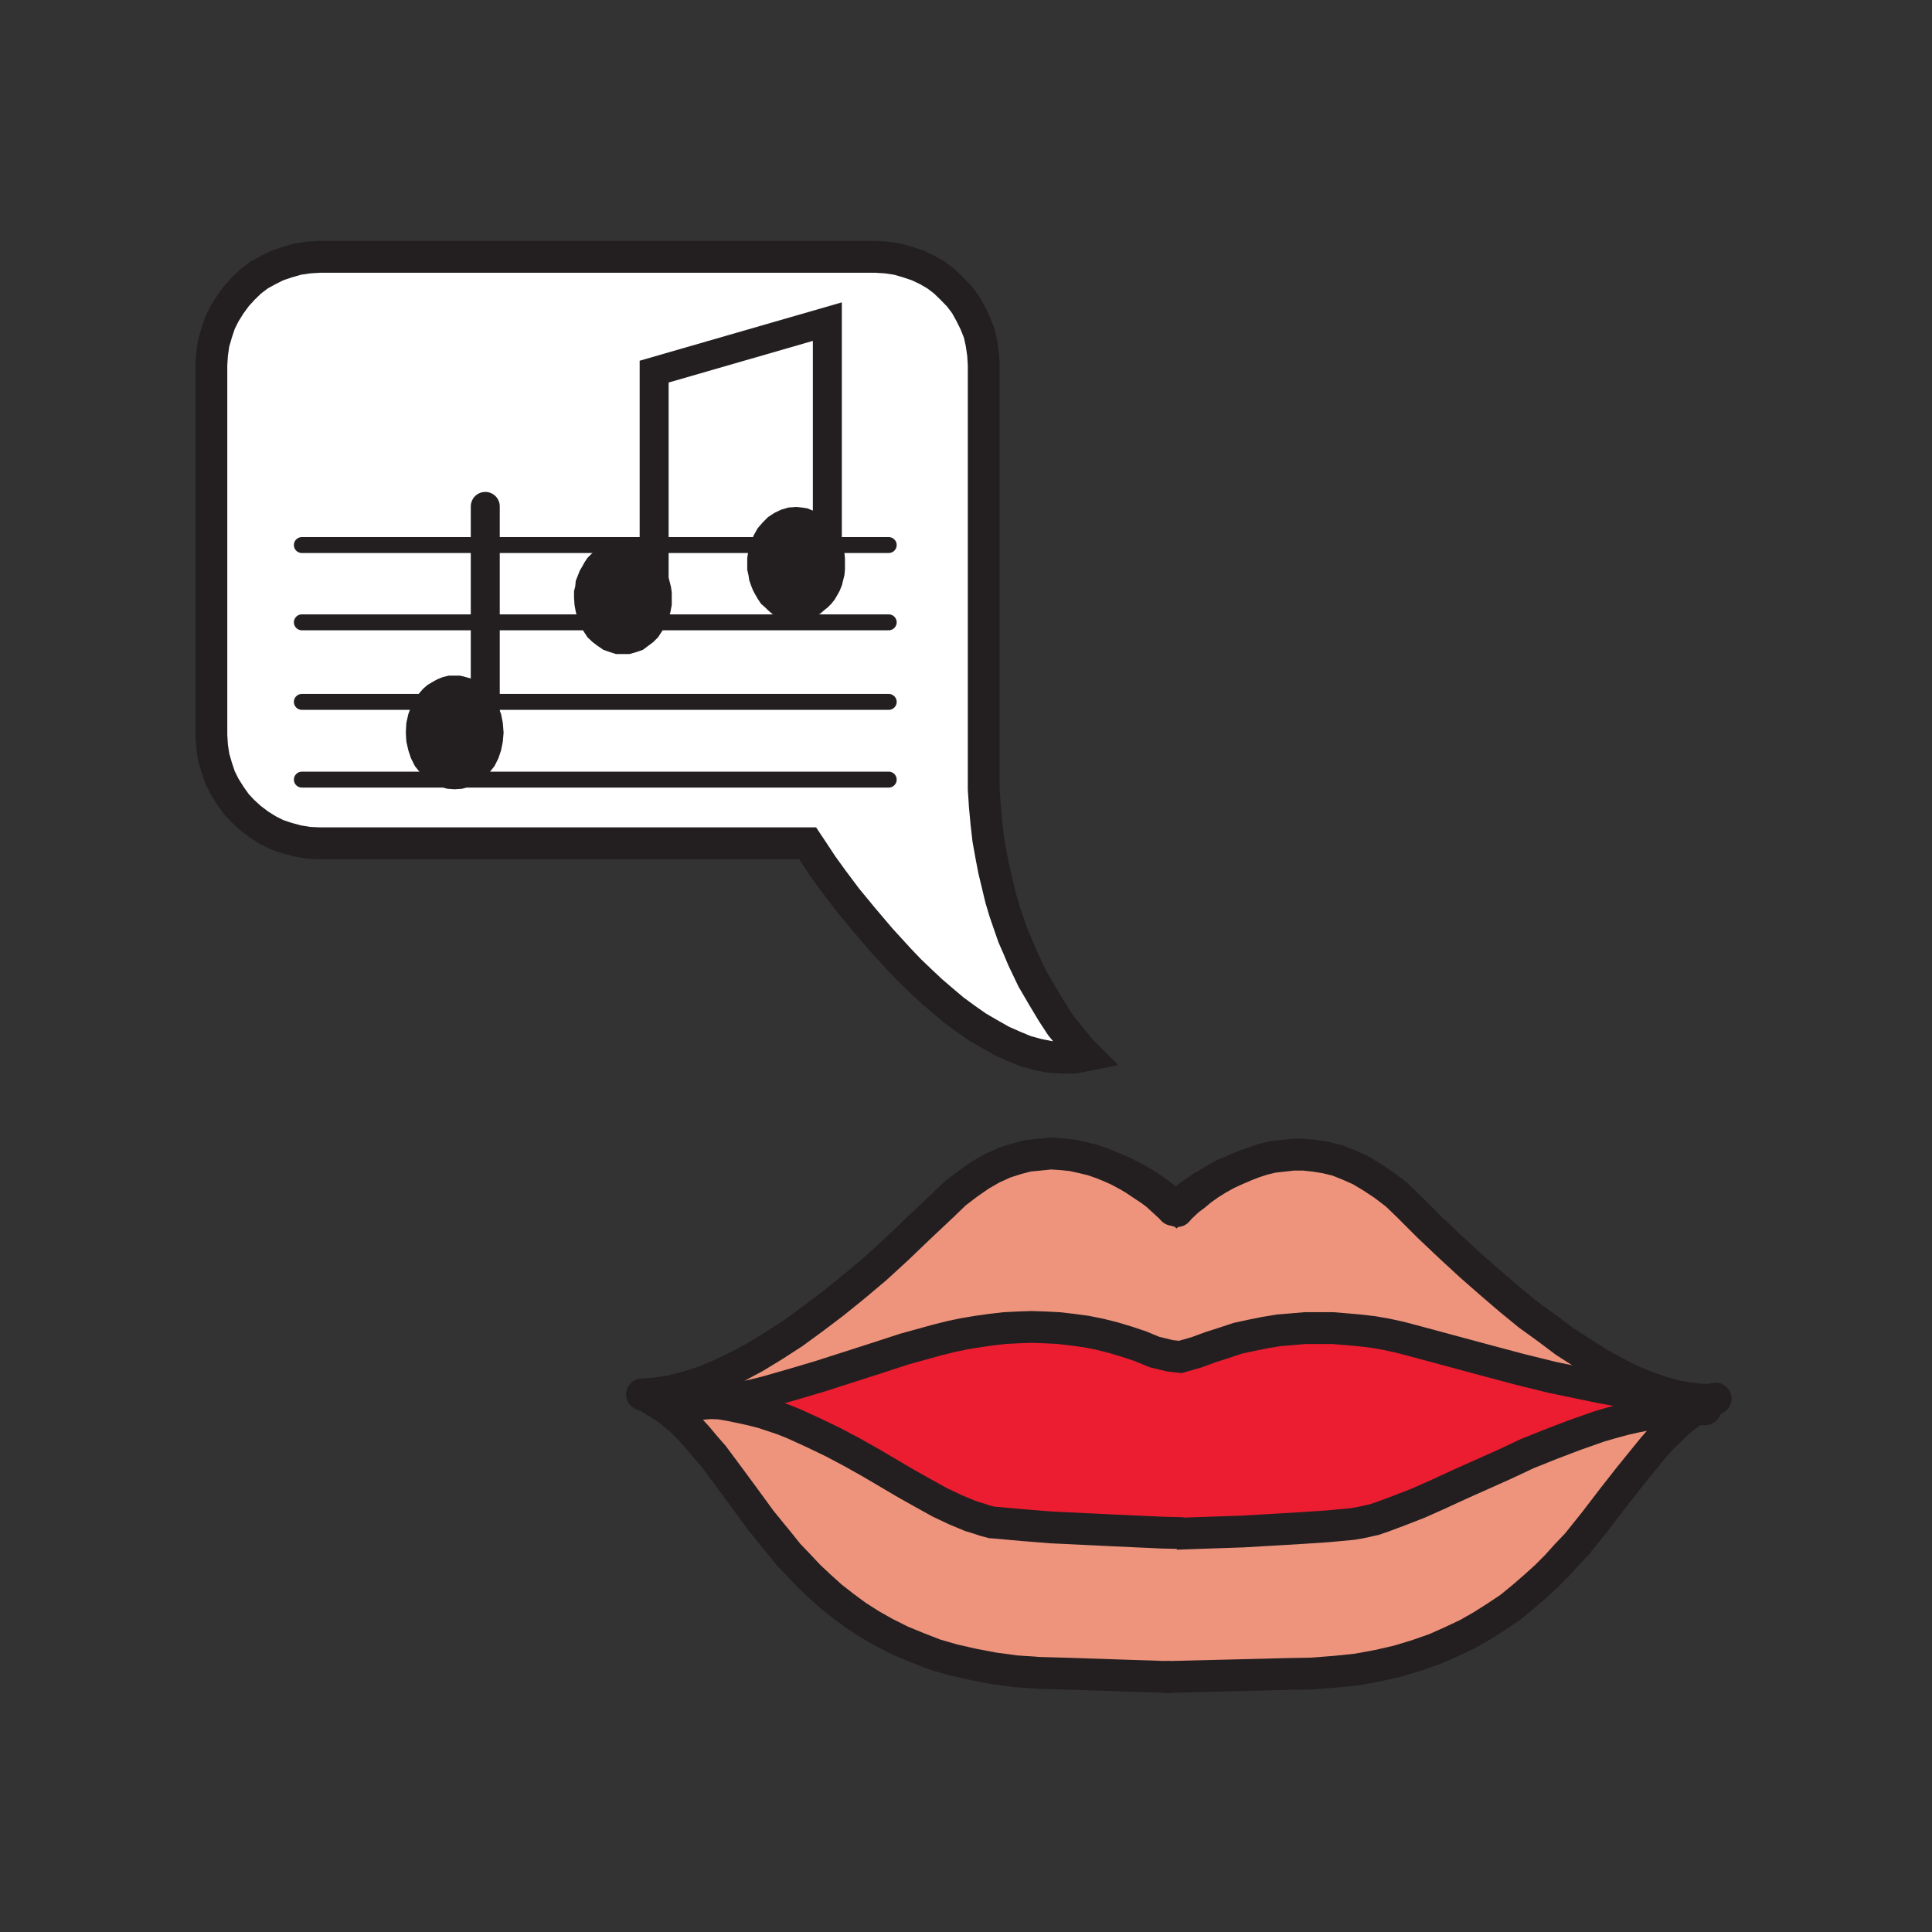 <svg id="Layer_1" xmlns="http://www.w3.org/2000/svg" viewBox="0 0 850 850" width="850" height="850"><rect x="0" y="0" width="850" height="850" fill="#333333" stroke="none"/><style>.st0{fill:#fff}.st1{fill:#ed1d31}.st2{fill:#ee947d}.st3{fill:#231f20}.st4,.st5,.st6,.st7{fill:none;stroke:#231f20;stroke-width:14;stroke-linecap:round;stroke-miterlimit:10}.st5,.st6,.st7{stroke-width:6.5}.st6,.st7{stroke-width:12.75}.st7{stroke-width:7}</style><path class="st0" d="M364 141.5v92l-1.5-1.5-1.2-1.5-1.8-1.2-1.5-1-2-.8-1.7-.7-2-.3-2-.2-2.8.2-2.7.8-2.5 1.2-2.3 1.5-2 2-2 2.3-1.5 2.7-1 2.8h-45.7v-76.3zM350.3 269.8v4H290l1-2.5.8-2.8.5-2.7v-5l-.3-2-.5-2-.5-1.8-.5-2-1-1.7-.7-1.5-1-1.5v-8.5h45.7l-.7 2-.5 2-.3 2v4.5l.5 2.2.3 2 .7 2 .8 2 1 1.8 1 1.7 1 1.5 1.5 1.3 1.2 1.2 1.5 1.3 1.8.7 1.5.8 1.7.7 2 .3zM213.5 239.8h74.3v8.5l-1.5-1.5-1.5-1.5-1.5-1.3-1.8-1-1.7-.7-1.8-.8-2-.2-2-.3-1.7.3-2 .2-1.8.5-1.5.8-1.7 1-1.5 1-1.3 1.2-1.5 1.5-1 1.5-1 1.8-1 1.7-.7 1.8-.8 2-.2 2.2-.5 2v2.3l.2 3 .5 2.7.8 2.8 1 2.5h-44.8z"/><path class="st0" d="M213.5 239.8h74.3v8.5l-1.5-1.5-1.5-1.5-1.5-1.3-1.8-1-1.7-.7-1.8-.8-2-.2-2-.3-1.7.3-2 .2-1.8.5-1.5.8-1.7 1-1.5 1-1.3 1.2-1.5 1.5-1 1.5-1 1.8-1 1.7-.7 1.8-.8 2-.2 2.2-.5 2v2.3l.2 3 .5 2.7.8 2.8 1 2.5h-44.8zM350.3 269.8v4H290l1-2.5.8-2.8.5-2.7v-5l-.3-2-.5-2-.5-1.8-.5-2-1-1.7-.7-1.5-1-1.5v-8.5h45.7l-.7 2-.5 2-.3 2v4.5l.5 2.2.3 2 .7 2 .8 2 1 1.8 1 1.7 1 1.5 1.5 1.3 1.2 1.2 1.5 1.3 1.8.7 1.5.8 1.7.7 2 .3zM364 141.5v92l-1.5-1.5-1.2-1.5-1.8-1.2-1.5-1-2-.8-1.7-.7-2-.3-2-.2-2.8.2-2.7.8-2.5 1.2-2.3 1.5-2 2-2 2.3-1.5 2.7-1 2.8h-45.7v-76.3z"/><path class="st1" d="M743.8 615.3l4.7.5h4.8l-3.8 2-3.7 2.2-5 .3-5.3.2-5.2.8-5.3 1-5.2 1-5.3 1.2-5.5 1.5-5.2 1.5-10.8 3.8-10.5 4-10.5 4.2-10.2 4.8-19.5 8.7-9.3 4.3-9 4-8.2 3.2-7.5 2.8-3.5 1.2-3.5.8-3.3.7-3 .5-10.7 1-12 .8-25.5 1.5-20.8.7-8.5.3 3-.3-9-.2-22-1-27-1.3-12.5-1-11-1-2.7-.2-3-.8-3-1-3.3-1-6.5-2.7-7-3.3-7.2-4-7.5-4.2-15.8-9.3-8-4.5-8.5-4.5-8.7-4.2-8.8-4-4.5-1.8-4.5-1.5-4.5-1.5-4.7-1.2-4.5-1-4.8-1-4.7-.8-4.5-.2 6.5-1 6.5-1.3 6.2-1.2 6-1.5L349 609l11.8-3.5 24-7.7 13.2-4.3 14.5-4 6-1.5 5.8-1.2 6-1 5.7-.8 6-.7 6-.3 5.8-.2 6 .2 6 .3 6 .7 6 .8 6 1.2 6 1.5 6 1.8 6 2 6 2.5 7 1.7 4.5.5 7-2 6-2.2 6.2-2 6-2 6-1.3 6-1.2 6-1 6-.5 5.8-.5h12l6 .5 5.7.5 6 .7 5.8 1 6 1.3 5.7 1.5 32.3 8.7 15 4L683 606l14.5 3 7.3 1.5 7.2 1.3 7.8 1 7.7 1 8 1z"/><path class="st2" d="M312.3 617.3l4.5.2 4.7.8 4.8 1 4.5 1 4.7 1.2 4.5 1.5 4.5 1.5 4.5 1.8 8.8 4 8.7 4.2 8.5 4.5 8 4.5 15.8 9.3 7.5 4.2 7.2 4 7 3.3 6.5 2.7 3.3 1 3 1 3 .8 2.7.2 11 1 12.5 1 27 1.3 22 1 9 .2-3 .3 8.5-.3 20.8-.7 25.5-1.5 12-.8 10.7-1 3-.5 3.3-.7 3.5-.8 3.5-1.2 7.5-2.8 8.2-3.2 9-4 9.3-4.3 19.5-8.7 10.2-4.8 10.5-4.2 10.5-4 10.8-3.8 5.2-1.5 5.5-1.5 5.3-1.2 5.2-1 5.3-1 5.2-.8 5.3-.2 5-.3-3.8 2.8-4 3.2-3.5 3.5-3.7 3.5-3.5 4-3.5 4.3-7.3 9-7.2 9.2-7.5 9.8-8 10-4.5 4.7-4.5 5-4.8 4.8-5 4.5-5.2 4.5-5.5 4.5-6 4-6.3 4-6.5 3.7-7 3.3-7.2 3.2-8 2.8-8.3 2.5-8.7 2-9.3 1.7-9.7 1-10.3.8-11 .2-52.5 1.3-45.5-1.5-10.7-.3-10.3-.7-9.7-1.3-9-1.7-8.8-2-8-2.3-7.7-3-7.3-3-7-3.5-6.2-3.5-6.3-4-5.7-4.2-5.5-4.3-5-4.5-5-4.7-4.5-4.8-4.5-4.7-4-5-8-9.8-7.3-10-7-9.5-6.7-9-3.5-4-3.5-4.2-3.5-3.8-3.5-3.5-3.8-3.2-3.7-2.8 5-1.5 3.7-.2 3.8-.3h3.7z"/><path class="st2" d="M544.3 514.3l3.5-1.5 4-1.5 4-1.3 4.2-1 4.5-.5 4.5-.5h4.5l4.8.5 5 .8 5 1.2 5 2 5.2 2.3 5 3 5.3 3.5 5.5 4.2 5.2 5 9.3 9.3 9.2 8.7 9 8.3 8.8 7.7 8.5 7.3 8.2 6.7 8.3 6 7.7 5.8 7.8 5 7.5 4.7 7.2 4 7 3.5 6.8 2.8 6.5 2.2 6.5 1.8 6 1-8.3-.5-8-1-7.7-1-7.8-1-7.2-1.3-7.3-1.5-14.5-3-14.2-3.5-15-4-32.3-8.7-5.7-1.5-6-1.3-5.8-1-6-.7-5.7-.5-6-.5h-12l-5.8.5-6 .5-6 1-6 1.2-6 1.3-6 2-6.2 2-6 2.2-7 2-4.5-.5-7-1.7-6-2.5-6-2-6-1.8-6-1.5-6-1.2-6-.8-6-.7-6-.3-6-.2-5.8.2-6 .3-6 .7-5.7.8-6 1-5.8 1.2-6 1.5-14.5 4-13.2 4.3-24 7.7L349 609l-11.5 3.3-6 1.5-6.2 1.2-6.5 1.3-6.5 1-3.8-.3h-3.7l-3.8.3-3.7.2-5 1.5-4.8-3-2.5-1.5-2.5-1 3-.2 3.3-.3 3.2-.5 3.3-.5 6.7-1.7 7.3-2.3 7.2-3 7.8-3.7 8-4.3 8.2-5 8.5-5.5 8.5-6.2 9-6.8 9.3-7.5 9.5-8 9.5-8.7 9.7-9.3 10.3-9.7 5.5-5.3 5.5-4.2 5.5-3.8 5.2-3 5.5-2.5 5.3-1.7 5-1.3 5.2-.5 4.8-.5 4.7.3 4.8.5 4.5 1 4.2 1 4.3 1.5 3.7 1.5 3.8 1.7h.2l5.3 2.5 5 2.8 4.2 2.7 3.5 2.5 5.3 4 1.7 1.5 1.8-1.7 2.2-1.8 3.3-2.5 3.7-2.5 4.5-2.7 5.3-3z"/><path class="st0" d="M214.3 308.8l-.8-1-1.3-1.8-1.5-1.3-1.5-1.3-1.8-1.3-1.8-.8-1.6-.3-2-.5h-4.3l-2 .5-2 .8-1.8 1-2 1.3-1.5 1.3-1.4 1.6-1.3 1.8-1.8 3-1.3 3.3-.8 3.5-.3 3.8.3 3.5.8 3.5 1 3 1.5 3 2 2.5 2 2.3 2.5 1.8 2.8 1.3 2.8.8 2.8.3 2.8-.3 2.8-.8 2.8-1.3 2.5-1.8 2-2.3 2-2.5 1.5-3 1-3 .8-3.5.3-3.5-.3-3.8-.8-3.5-1.3-3.3-1.8-3zm153-69l-1.5-3.3-1.8-3v-92l-76.3 22v76.3h-74.3v34h44.8l1.3 2.3 1.5 2.3 1.8 1.8 2 1.5 2.3 1.5 2.3.8 2.3.8h5l2.5-.8 2.3-.8 2-1.5 2-1.5 1.8-1.8 1.5-2.3 1.5-2.3h60.3v-4h2l1.8-.3 1.8-.8 1.8-.8 1.5-.8 1.5-1.3 1.5-1.3 1.3-1.3 1.3-1.5 1-1.8 1-1.8.8-2 .5-2 .5-2 .3-2.3v-4.1l-.3-2-.5-2-1.1-1.9zm110.5 224.5l-2.5.5-2.5.5h-5.3l-5.5-.3-5.3-1-5.5-1.5-5.3-2.3-5.3-2.3-5.3-3-5.5-3.3-5-3.5-5.3-3.8-5-4.3-5-4.3-4.8-4.5-4.8-4.5-4.5-4.8-8.5-9.3-7.8-9.3-7-8.5-6-8-4.8-6.5-3.5-5.3-3-4.5H140.5l-4.8-.3-4.7-.2-4.5-1.3-4.5-1.5-4-2-4-2.5-3.8-2.8-3.3-3-3-3.3-2.8-3.8-2.5-4-2-4-1.5-4.5L94 333l-.8-4.8-.3-4.8v-163l.3-4.8.8-4.6 1.3-4.5 1.5-4.5 2-4 2.5-4 2.8-3.8 3-3.3 3.3-3.3 3.8-2.8 4-2.3 4-2 4.5-1.5 4.5-1.3 4.8-.8 4.8-.3h244.8l4.8.3 4.8.8 4.5 1.3 4.5 1.5 4.3 2 3.8 2.3 3.8 2.8 3.3 3.3 3.3 3.3 2.8 3.8 2.3 4 2 4 1.8 4.5 1 4.5.8 4.8.3 4.8v186.8l.5 7.5.8 7.5.8 7 1.3 6.8 1.3 6.8 1.5 6.3 1.5 6.3 1.8 5.8 2 5.8 1.8 5.3 2.3 5 2 4.8 4.3 9 4.5 7.8 4.3 7 3.8 5.8 3.8 4.5 3 3.8 2.3 2.8.5 1.3z"/><path class="st3" d="M364 239.8h3.3l.5 2 .5 2 .2 2v4.5l-.2 2.2-.5 2-.5 2-.8 2-1 1.8-1 1.7-1.2 1.5-1.3 1.3-1.5 1.2-1.5 1.3-1.5.7-1.7.8-1.8.7-1.7.3h-3.8l-2-.3-1.7-.7-1.5-.8-1.8-.7-1.5-1.3-1.2-1.2-1.5-1.3-1-1.5-1-1.7-1-1.8-.8-2-.7-2-.3-2-.5-2.2v-4.5l.3-2 .5-2 .7-2zM367.3 239.8H364v-6.3l1.8 3zM364 233.5v6.3h-30.5l1-2.8 1.5-2.7 2-2.3 2-2 2.3-1.5 2.5-1.2 2.7-.8 2.8-.2 2 .2 2 .3 1.7.7 2 .8 1.5 1 1.8 1.2 1.2 1.5zM287.8 248.3l1 1.5.7 1.5 1 1.7.5 2 .5 1.8.5 2 .3 2v5l-.5 2.7-.8 2.8-1 2.5h-31.7l-1-2.5-.8-2.8-.5-2.7-.2-3v-2.3l.5-2 .2-2.2.8-2 .7-1.8 1-1.7 1-1.8 1-1.5 1.5-1.5 1.3-1.2 1.5-1 1.7-1 1.5-.8 1.8-.5 2-.2 1.7-.3 2 .3 2 .2 1.8.8 1.7.7 1.8 1 1.5 1.3 1.5 1.5zM258.3 273.8H290l-1.5 2.2-1.5 2.3-1.7 1.7-2 1.5-2 1.5-2.3.8-2.5.7h-5l-2.2-.7-2.3-.8-2.2-1.5-2-1.5-1.8-1.7-1.5-2.3zM213.5 308.8h.8l1.7 3 1.3 3.2.7 3.5.3 3.8-.3 3.5-.7 3.5-1 3-1.5 3-2 2.5-2 2.2-2.5 1.8-2.8 1.2h-11l-2.7-1.2-2.5-1.8-2-2.2-2-2.5-1.5-3-1-3-.8-3.5-.2-3.5.2-3.8.8-3.5 1.2-3.2 1.8-3zM214.3 308.8h-.8v-1zM213.5 307.8v1h-27.7l1.2-1.8 1.5-1.7 1.5-1.3 2-1.2 1.8-1 2-.8 2-.5h4.2l2 .5 1.8.5 1.7.8 1.8 1.2 1.5 1.3 1.5 1.2zM194.5 343h11l-2.7.8-2.8.2-2.7-.2z"/><path class="st4" d="M355.3 371H140.5l-4.7-.2-4.8-.8-4.5-1.2-4.5-1.5-4-2-4-2.5-3.7-2.8-3.3-3-3-3.2-2.7-3.8-2.5-4-2-4-1.5-4.5L94 333l-.7-4.7-.3-4.8v-163l.3-4.7.7-4.8 1.3-4.5 1.5-4.5 2-4 2.5-4 2.7-3.7 3-3.3 3.3-3.2 3.7-2.8 4-2.2 4-2 4.5-1.5 4.5-1.3 4.8-.7 4.7-.3h244.8l4.7.3 4.8.7 4.5 1.3 4.5 1.5 4.2 2 3.8 2.2 3.7 2.8 3.3 3.2 3.2 3.3 2.8 3.7 2.2 4 2 4 1.8 4.5 1 4.5.7 4.8.3 4.7v186.8l.5 7.5.7 7.5.8 7 1.2 6.7 1.3 6.8 1.5 6.2 1.5 6.3 1.7 5.7 2 5.8 1.8 5.2 2.2 5 2 4.8 4.3 9 4.5 7.7 4.2 7 3.8 5.8 3.7 4.5 3 3.7 2.3 2.8 2 2-2.5.5-2.5.5h-5.3l-5.5-.3-5.2-1-5.5-1.5-5.3-2.2-5.2-2.3-5.3-3-5.5-3.2-5-3.5-5.2-3.8-5-4.2-5-4.3-4.8-4.5-4.7-4.5-4.5-4.7-8.5-9.3-7.8-9.2-7-8.5-6-8-4.7-6.5-3.5-5.3zM498.3 518.3l-6-3.3-3.8-1.7-3.7-1.5-4.3-1.5-4.2-1-4.5-1-4.8-.5-4.7-.3-4.8.5-5.2.5-5 1.3-5.3 1.7-5.5 2.5-5.2 3-5.5 3.8-5.5 4.2-5.5 5.3-10.3 9.7-9.7 9.3-9.5 8.7-9.5 8-9.3 7.5-9 6.8-8.5 6.2-8.5 5.5-8.2 5-8 4.3-7.8 3.7-7.2 3-7.3 2.3-6.7 1.7-3.3.5-3.2.5-3.3.3-3 .2"/><path class="st4" d="M516 532.3l-1.2-1.3-3.5-3.2-2.5-2.3-3-2.2-3.8-2.5-3.7-2.5"/><path class="st4" d="M492.5 515l5.3 2.5 5 2.8 4.2 2.7 3.5 2.5 5.3 4 1.7 1.5 1.8-1.7 2.2-1.8 3.3-2.5 3.7-2.5 4.5-2.7 5.3-3 6-2.5 3.5-1.5"/><path class="st4" d="M536 518.5l4-2.2 4.3-2 3.5-1.5 4-1.5 4-1.3 4.2-1 4.5-.5 4.5-.5h4.5l4.8.5 5 .8 5 1.2 5 2 5.2 2.3 5 3 5.3 3.5 5.5 4.2 5.2 5 9.3 9.3 9.2 8.7 9 8.3 8.8 7.7 8.5 7.3 8.2 6.7 8.3 6 7.7 5.8 7.8 5 7.5 4.7 7.2 4 7 3.5 6.8 2.8 6.5 2.2 6.5 1.8 6 1 4.7.5h5.5M518 532.8l1.3-1.5 3.5-3.3 2.7-2 3-2.5 3.5-2.5 4-2.5M513.5 737.8l-45.5-1.5-10.7-.3-10.3-.7-9.7-1.3-9-1.7-8.8-2-8-2.3-7.7-3-7.3-3-7-3.5-6.2-3.5-6.3-4-5.7-4.2-5.5-4.3-5-4.5-5-4.7-4.5-4.8-4.5-4.7-4-5-8-9.8-7.3-10-7-9.5-6.7-9-3.5-4-3.5-4.2-3.5-3.8-3.5-3.5-3.8-3.2-3.7-2.8-4.8-3-2.5-1.5-2.5-1M513.5 737.8h-2 3.3z"/><path class="st4" d="M754.8 615.3l-1.5.5-3.8 2-3.7 2.2-3.8 2.8-4 3.2-3.5 3.5-3.7 3.5-3.5 4-3.5 4.3-7.3 9-7.2 9.2-7.5 9.8-8 10-4.5 4.7-4.5 5-4.8 4.8-5 4.5-5.2 4.5-5.5 4.5-6 4-6.3 4-6.5 3.7-7 3.3-7.2 3.2-8 2.8-8.3 2.5-8.7 2-9.3 1.7-9.7 1-10.3.8-11 .2-52.5 1.3"/><path class="st4" d="M750.3 620h-4.5l-5 .3-5.3.2-5.2.8-5.3 1-5.2 1-5.3 1.2-5.5 1.5-5.2 1.5-10.8 3.8-10.5 4-10.5 4.2-10.2 4.8-19.5 8.7-9.3 4.3-9 4-8.2 3.2-7.5 2.8-3.5 1.2-3.5.8-3.3.7-3 .5-10.7 1-12 .8-25.5 1.5-20.8.7-8.5.3 3-.3-9-.2-22-1-27-1.3-12.5-1-11-1-2.7-.2-3-.8-3-1-3.3-1-6.5-2.7-7-3.3-7.2-4-7.5-4.2-15.8-9.3-8-4.5-8.5-4.5-8.7-4.2-8.8-4-4.5-1.8-4.5-1.5-4.5-1.5-4.7-1.2-4.5-1-4.8-1-4.7-.8-4.5-.2-3.8-.3h-3.7l-3.8.3-3.7.2"/><path class="st4" d="M745.5 615.5l-1.7-.2-8.3-.5-8-1-7.7-1-7.8-1-7.2-1.3-7.3-1.5-14.5-3-14.2-3.5-15-4-32.3-8.7-5.7-1.5-6-1.3-5.8-1-6-.7-5.7-.5-6-.5h-12l-5.8.5-6 .5-6 1-6 1.2-6 1.3-6 2-6.2 2-6 2.2-7 2-4.5-.5-7-1.7-6-2.5-6-2-6-1.8-6-1.5-6-1.2-6-.8-6-.7-6-.3-6-.2-5.8.2-6 .3-6 .7-5.7.8-6 1-5.8 1.2-6 1.5-14.5 4-13.2 4.3-24 7.7L349 609l-11.5 3.3-6 1.5-6.2 1.2-6.5 1.3-6.5 1-6.8.7-7 .5"/><path class="st5" d="M287.8 248.3l1 1.5.7 1.5 1 1.7.5 2 .5 1.8.5 2 .3 2v5l-.5 2.7-.8 2.8-1 2.5-1.5 2.2-1.5 2.3-1.7 1.7-2 1.5-2 1.5-2.3.8-2.5.7h-5l-2.2-.7-2.3-.8-2.2-1.5-2-1.5-1.8-1.7-1.5-2.3-1.2-2.2-1-2.5-.8-2.8-.5-2.7-.2-3v-2.3l.5-2 .2-2.2.8-2 .7-1.8 1-1.7 1-1.8 1-1.5 1.5-1.5 1.3-1.2 1.5-1 1.7-1 1.5-.8 1.8-.5 2-.2 1.7-.3 2 .3 2 .2 1.8.8 1.7.7 1.8 1 1.5 1.3 1.5 1.5zM367.3 239.8l.5 2 .5 2 .2 2v4.5l-.2 2.2-.5 2-.5 2-.8 2-1 1.8-1 1.7-1.2 1.5-1.3 1.3-1.5 1.2-1.5 1.3-1.5.7-1.7.8-1.8.7-1.7.3h-3.8l-2-.3-1.7-.7-1.5-.8-1.8-.7-1.5-1.3-1.2-1.2-1.5-1.3-1-1.5-1-1.7-1-1.8-.8-2-.7-2-.3-2-.5-2.2v-4.5l.3-2 .5-2 .7-2 1-2.8 1.5-2.7 2-2.3 2-2 2.3-1.5 2.5-1.2 2.7-.8 2.8-.2 2 .2 2 .3 1.7.7 2 .8 1.5 1 1.8 1.2 1.2 1.5 1.5 1.5 1.8 3z"/><path class="st6" d="M287.8 263v-99.5l76.2-22V248"/><path class="st5" d="M214.3 308.8l1.7 3 1.3 3.2.7 3.5.3 3.8-.3 3.5-.7 3.5-1 3-1.5 3-2 2.5-2 2.2-2.5 1.8-2.8 1.2-2.7.8-2.8.2-2.7-.2-2.8-.8-2.7-1.2-2.5-1.8-2-2.2-2-2.5-1.5-3-1-3-.8-3.5-.2-3.5.2-3.8.8-3.5 1.2-3.2 1.8-3 1.2-1.8 1.5-1.7 1.5-1.3 2-1.2 1.8-1 2-.8 2-.5h4.2l2 .5 1.8.5 1.7.8 1.8 1.2 1.5 1.3 1.5 1.2 1.2 1.8z"/><path class="st6" d="M213.5 322.5v-99.7"/><path class="st7" d="M132.8 239.8H391M132.8 273.8H391M132.8 308.8H391M132.8 343H391"/></svg>
